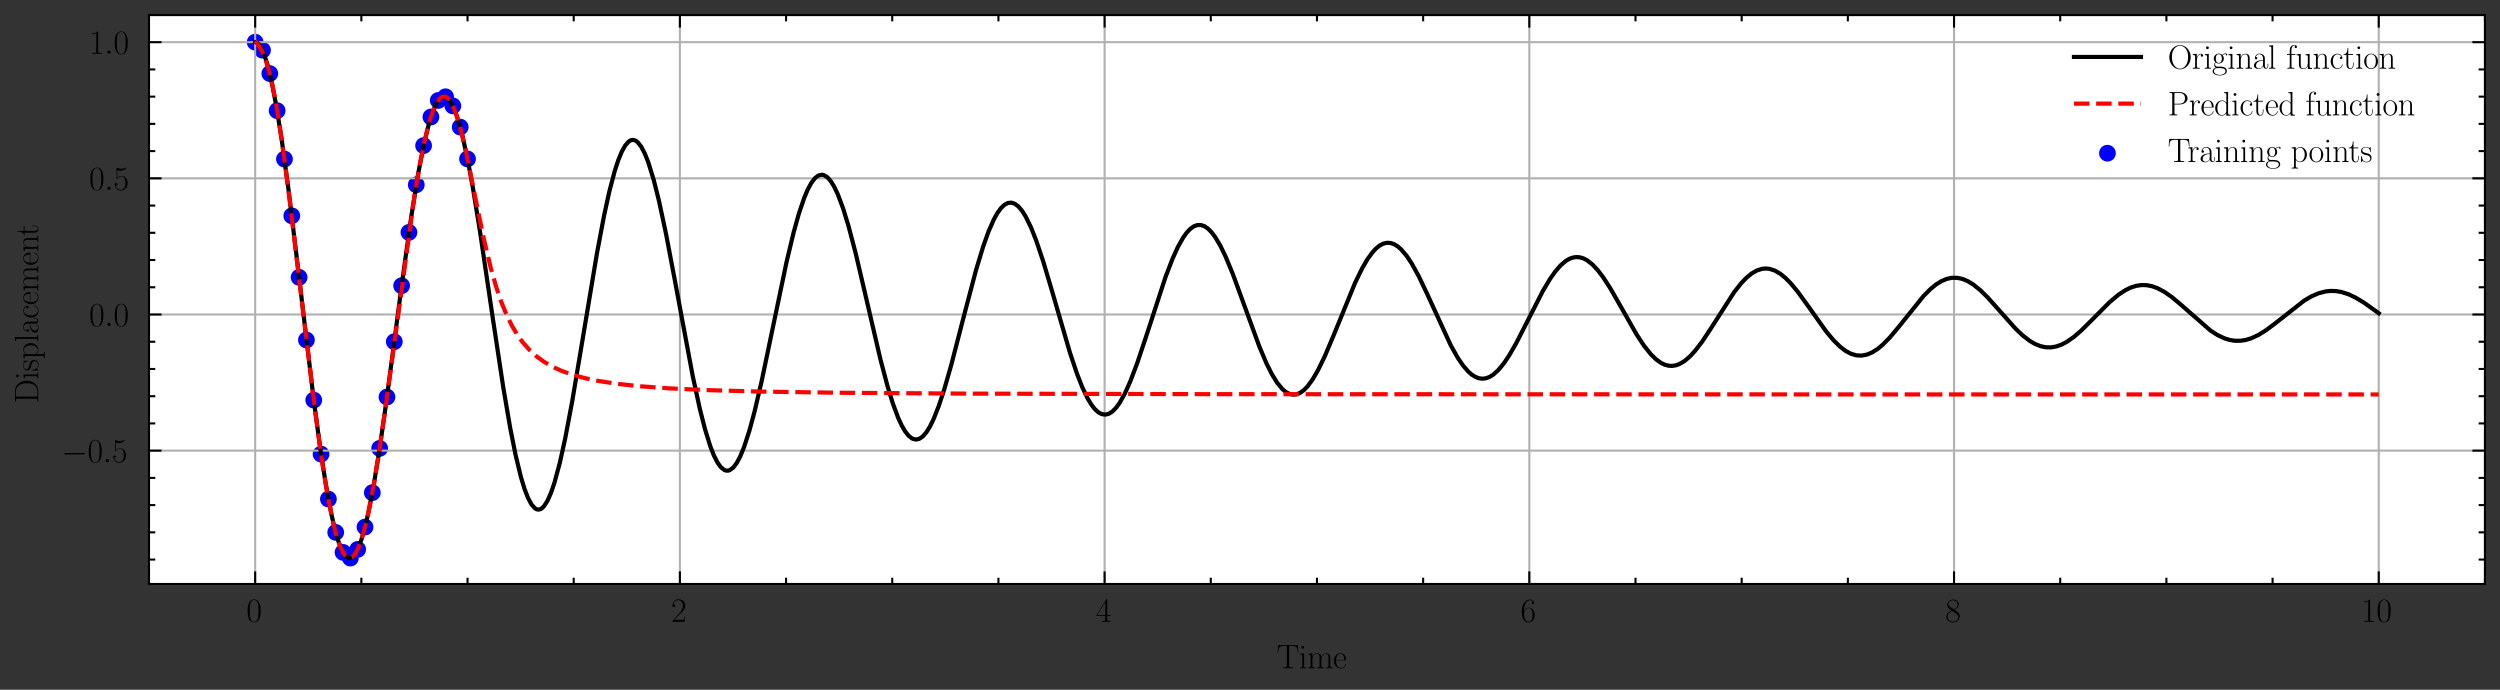 <?xml version="1.0" encoding="utf-8" standalone="no"?>
<!DOCTYPE svg PUBLIC "-//W3C//DTD SVG 1.1//EN"
  "http://www.w3.org/Graphics/SVG/1.1/DTD/svg11.dtd">
<svg xmlns:xlink="http://www.w3.org/1999/xlink" width="597.192pt" height="164.769pt" viewBox="0 0 597.192 164.769" xmlns="http://www.w3.org/2000/svg" version="1.1">
 <rect x="0" y="0" width="597.192" height="164.769" fill="#333333" stroke="none"/>
 <defs>
  <style type="text/css">*{stroke-linejoin: round; stroke-linecap: butt}</style>
 </defs>
 <g id="figure_1">
  <g id="patch_1">
   <path d="M 0 164.769 
L 597.192 164.769 
L 597.192 0 
L 0 0 
L 0 164.769 
z
" style="fill: none"/>
  </g>
  <g id="axes_1">
   <g id="patch_2">
    <path d="M 35.592 139.5 
L 593.592 139.5 
L 593.592 3.6 
L 35.592 3.6 
z
" style="fill: #ffffff"/>
   </g>
   <g id="PathCollection_1">
    <defs>
     <path id="m8d9baadbd4" d="M 0 1.5 
C 0.398 1.5 0.779 1.342 1.061 1.061 
C 1.342 0.779 1.5 0.398 1.5 0 
C 1.5 -0.398 1.342 -0.779 1.061 -1.061 
C 0.779 -1.342 0.398 -1.5 0 -1.5 
C -0.398 -1.5 -0.779 -1.342 -1.061 -1.061 
C -1.342 -0.779 -1.5 -0.398 -1.5 0 
C -1.5 0.398 -1.342 0.779 -1.061 1.061 
C -0.779 1.342 -0.398 1.5 0 1.5 
z
" style="stroke: #0000ff"/>
    </defs>
    <g clip-path="url(#pe5904d1771)">
     <use xlink:href="#m8d9baadbd4" x="60.955" y="10.077" style="fill: #0000ff; stroke: #0000ff"/>
     <use xlink:href="#m8d9baadbd4" x="62.705" y="11.99" style="fill: #0000ff; stroke: #0000ff"/>
     <use xlink:href="#m8d9baadbd4" x="64.454" y="17.574" style="fill: #0000ff; stroke: #0000ff"/>
     <use xlink:href="#m8d9baadbd4" x="66.203" y="26.437" style="fill: #0000ff; stroke: #0000ff"/>
     <use xlink:href="#m8d9baadbd4" x="67.952" y="38.005" style="fill: #0000ff; stroke: #0000ff"/>
     <use xlink:href="#m8d9baadbd4" x="69.701" y="51.552" style="fill: #0000ff; stroke: #0000ff"/>
     <use xlink:href="#m8d9baadbd4" x="71.451" y="66.25" style="fill: #0000ff; stroke: #0000ff"/>
     <use xlink:href="#m8d9baadbd4" x="73.2" y="81.218" style="fill: #0000ff; stroke: #0000ff"/>
     <use xlink:href="#m8d9baadbd4" x="74.949" y="95.572" style="fill: #0000ff; stroke: #0000ff"/>
     <use xlink:href="#m8d9baadbd4" x="76.698" y="108.482" style="fill: #0000ff; stroke: #0000ff"/>
     <use xlink:href="#m8d9baadbd4" x="78.448" y="119.215" style="fill: #0000ff; stroke: #0000ff"/>
     <use xlink:href="#m8d9baadbd4" x="80.197" y="127.178" style="fill: #0000ff; stroke: #0000ff"/>
     <use xlink:href="#m8d9baadbd4" x="81.946" y="131.952" style="fill: #0000ff; stroke: #0000ff"/>
     <use xlink:href="#m8d9baadbd4" x="83.695" y="133.312" style="fill: #0000ff; stroke: #0000ff"/>
     <use xlink:href="#m8d9baadbd4" x="85.444" y="131.236" style="fill: #0000ff; stroke: #0000ff"/>
     <use xlink:href="#m8d9baadbd4" x="87.194" y="125.904" style="fill: #0000ff; stroke: #0000ff"/>
     <use xlink:href="#m8d9baadbd4" x="88.943" y="117.685" style="fill: #0000ff; stroke: #0000ff"/>
     <use xlink:href="#m8d9baadbd4" x="90.692" y="107.11" style="fill: #0000ff; stroke: #0000ff"/>
     <use xlink:href="#m8d9baadbd4" x="92.441" y="94.841" style="fill: #0000ff; stroke: #0000ff"/>
     <use xlink:href="#m8d9baadbd4" x="94.19" y="81.624" style="fill: #0000ff; stroke: #0000ff"/>
     <use xlink:href="#m8d9baadbd4" x="95.94" y="68.252" style="fill: #0000ff; stroke: #0000ff"/>
     <use xlink:href="#m8d9baadbd4" x="97.689" y="55.513" style="fill: #0000ff; stroke: #0000ff"/>
     <use xlink:href="#m8d9baadbd4" x="99.438" y="44.141" style="fill: #0000ff; stroke: #0000ff"/>
     <use xlink:href="#m8d9baadbd4" x="101.187" y="34.781" style="fill: #0000ff; stroke: #0000ff"/>
     <use xlink:href="#m8d9baadbd4" x="102.937" y="27.947" style="fill: #0000ff; stroke: #0000ff"/>
     <use xlink:href="#m8d9baadbd4" x="104.686" y="23.997" style="fill: #0000ff; stroke: #0000ff"/>
     <use xlink:href="#m8d9baadbd4" x="106.435" y="23.113" style="fill: #0000ff; stroke: #0000ff"/>
     <use xlink:href="#m8d9baadbd4" x="108.184" y="25.296" style="fill: #0000ff; stroke: #0000ff"/>
     <use xlink:href="#m8d9baadbd4" x="109.933" y="30.363" style="fill: #0000ff; stroke: #0000ff"/>
     <use xlink:href="#m8d9baadbd4" x="111.683" y="37.97" style="fill: #0000ff; stroke: #0000ff"/>
    </g>
   </g>
   <g id="matplotlib.axis_1">
    <g id="xtick_1">
     <g id="line2d_1">
      <path d="M 60.955 139.5 
L 60.955 3.6 
" clip-path="url(#pe5904d1771)" style="fill: none; stroke: #b0b0b0; stroke-width: 0.5; stroke-linecap: square"/>
     </g>
     <g id="line2d_2">
      <defs>
       <path id="mce5a89cb84" d="M 0 0 
L 0 -3 
" style="stroke: #000000; stroke-width: 0.5"/>
      </defs>
      <g>
       <use xlink:href="#mce5a89cb84" x="60.955" y="139.5" style="stroke: #000000; stroke-width: 0.5"/>
      </g>
     </g>
     <g id="line2d_3">
      <defs>
       <path id="m18d034719a" d="M 0 0 
L 0 3 
" style="stroke: #000000; stroke-width: 0.5"/>
      </defs>
      <g>
       <use xlink:href="#m18d034719a" x="60.955" y="3.6" style="stroke: #000000; stroke-width: 0.5"/>
      </g>
     </g>
     <g id="text_1">
      <!-- $\mathdefault{0}$ -->
      <g transform="translate(58.838 148.535)scale(0.08 -0.08)">
       <defs>
        <path id="CMR17-30" d="M 2688 2025 
C 2688 2416 2682 3080 2413 3591 
C 2176 4039 1798 4198 1466 4198 
C 1158 4198 768 4058 525 3597 
C 269 3118 243 2524 243 2025 
C 243 1661 250 1106 448 619 
C 723 -39 1216 -128 1466 -128 
C 1760 -128 2208 -7 2470 600 
C 2662 1042 2688 1559 2688 2025 
z
M 1466 -26 
C 1056 -26 813 325 723 812 
C 653 1188 653 1738 653 2096 
C 653 2588 653 2997 736 3387 
C 858 3929 1216 4096 1466 4096 
C 1728 4096 2067 3923 2189 3400 
C 2272 3036 2278 2607 2278 2096 
C 2278 1680 2278 1169 2202 792 
C 2067 95 1690 -26 1466 -26 
z
" transform="scale(0.016)"/>
       </defs>
       <use xlink:href="#CMR17-30" transform="scale(0.996)"/>
      </g>
     </g>
    </g>
    <g id="xtick_2">
     <g id="line2d_4">
      <path d="M 162.41 139.5 
L 162.41 3.6 
" clip-path="url(#pe5904d1771)" style="fill: none; stroke: #b0b0b0; stroke-width: 0.5; stroke-linecap: square"/>
     </g>
     <g id="line2d_5">
      <g>
       <use xlink:href="#mce5a89cb84" x="162.41" y="139.5" style="stroke: #000000; stroke-width: 0.5"/>
      </g>
     </g>
     <g id="line2d_6">
      <g>
       <use xlink:href="#m18d034719a" x="162.41" y="3.6" style="stroke: #000000; stroke-width: 0.5"/>
      </g>
     </g>
     <g id="text_2">
      <!-- $\mathdefault{2}$ -->
      <g transform="translate(160.293 148.535)scale(0.08 -0.08)">
       <defs>
        <path id="CMR17-32" d="M 2669 989 
L 2554 989 
C 2490 536 2438 459 2413 420 
C 2381 369 1920 369 1830 369 
L 602 369 
C 832 619 1280 1072 1824 1597 
C 2214 1967 2669 2402 2669 3035 
C 2669 3790 2067 4224 1395 4224 
C 691 4224 262 3604 262 3030 
C 262 2780 448 2748 525 2748 
C 589 2748 781 2787 781 3010 
C 781 3207 614 3264 525 3264 
C 486 3264 448 3258 422 3245 
C 544 3790 915 4058 1306 4058 
C 1862 4058 2227 3617 2227 3035 
C 2227 2479 1901 2000 1536 1584 
L 262 146 
L 262 0 
L 2515 0 
L 2669 989 
z
" transform="scale(0.016)"/>
       </defs>
       <use xlink:href="#CMR17-32" transform="scale(0.996)"/>
      </g>
     </g>
    </g>
    <g id="xtick_3">
     <g id="line2d_7">
      <path d="M 263.864 139.5 
L 263.864 3.6 
" clip-path="url(#pe5904d1771)" style="fill: none; stroke: #b0b0b0; stroke-width: 0.5; stroke-linecap: square"/>
     </g>
     <g id="line2d_8">
      <g>
       <use xlink:href="#mce5a89cb84" x="263.864" y="139.5" style="stroke: #000000; stroke-width: 0.5"/>
      </g>
     </g>
     <g id="line2d_9">
      <g>
       <use xlink:href="#m18d034719a" x="263.864" y="3.6" style="stroke: #000000; stroke-width: 0.5"/>
      </g>
     </g>
     <g id="text_3">
      <!-- $\mathdefault{4}$ -->
      <g transform="translate(261.747 148.535)scale(0.08 -0.08)">
       <defs>
        <path id="CMR17-34" d="M 2150 4122 
C 2150 4256 2144 4256 2029 4256 
L 128 1254 
L 128 1088 
L 1779 1088 
L 1779 457 
C 1779 224 1766 160 1318 160 
L 1197 160 
L 1197 0 
C 1402 0 1747 0 1965 0 
C 2182 0 2528 0 2733 0 
L 2733 160 
L 2611 160 
C 2163 160 2150 224 2150 457 
L 2150 1088 
L 2803 1088 
L 2803 1254 
L 2150 1254 
L 2150 4122 
z
M 1798 3703 
L 1798 1254 
L 256 1254 
L 1798 3703 
z
" transform="scale(0.016)"/>
       </defs>
       <use xlink:href="#CMR17-34" transform="scale(0.996)"/>
      </g>
     </g>
    </g>
    <g id="xtick_4">
     <g id="line2d_10">
      <path d="M 365.319 139.5 
L 365.319 3.6 
" clip-path="url(#pe5904d1771)" style="fill: none; stroke: #b0b0b0; stroke-width: 0.5; stroke-linecap: square"/>
     </g>
     <g id="line2d_11">
      <g>
       <use xlink:href="#mce5a89cb84" x="365.319" y="139.5" style="stroke: #000000; stroke-width: 0.5"/>
      </g>
     </g>
     <g id="line2d_12">
      <g>
       <use xlink:href="#m18d034719a" x="365.319" y="3.6" style="stroke: #000000; stroke-width: 0.5"/>
      </g>
     </g>
     <g id="text_4">
      <!-- $\mathdefault{6}$ -->
      <g transform="translate(363.202 148.535)scale(0.08 -0.08)">
       <defs>
        <path id="CMR17-36" d="M 678 2176 
C 678 3690 1395 4032 1811 4032 
C 1946 4032 2272 4009 2400 3776 
C 2298 3776 2106 3776 2106 3553 
C 2106 3381 2246 3323 2336 3323 
C 2394 3323 2566 3348 2566 3560 
C 2566 3954 2246 4179 1805 4179 
C 1043 4179 243 3390 243 1984 
C 243 253 966 -128 1478 -128 
C 2099 -128 2688 427 2688 1283 
C 2688 2081 2170 2662 1517 2662 
C 1126 2662 838 2407 678 1960 
L 678 2176 
z
M 1478 25 
C 691 25 691 1200 691 1436 
C 691 1896 909 2560 1504 2560 
C 1613 2560 1926 2560 2138 2120 
C 2253 1870 2253 1609 2253 1289 
C 2253 944 2253 690 2118 434 
C 1978 171 1773 25 1478 25 
z
" transform="scale(0.016)"/>
       </defs>
       <use xlink:href="#CMR17-36" transform="scale(0.996)"/>
      </g>
     </g>
    </g>
    <g id="xtick_5">
     <g id="line2d_13">
      <path d="M 466.774 139.5 
L 466.774 3.6 
" clip-path="url(#pe5904d1771)" style="fill: none; stroke: #b0b0b0; stroke-width: 0.5; stroke-linecap: square"/>
     </g>
     <g id="line2d_14">
      <g>
       <use xlink:href="#mce5a89cb84" x="466.774" y="139.5" style="stroke: #000000; stroke-width: 0.5"/>
      </g>
     </g>
     <g id="line2d_15">
      <g>
       <use xlink:href="#m18d034719a" x="466.774" y="3.6" style="stroke: #000000; stroke-width: 0.5"/>
      </g>
     </g>
     <g id="text_5">
      <!-- $\mathdefault{8}$ -->
      <g transform="translate(464.656 148.535)scale(0.08 -0.08)">
       <defs>
        <path id="CMR17-38" d="M 1741 2264 
C 2144 2467 2554 2773 2554 3263 
C 2554 3841 1990 4179 1472 4179 
C 890 4179 378 3759 378 3180 
C 378 3021 416 2747 666 2505 
C 730 2442 998 2251 1171 2130 
C 883 1983 211 1634 211 934 
C 211 279 838 -128 1459 -128 
C 2144 -128 2720 362 2720 1010 
C 2720 1590 2330 1857 2074 2029 
L 1741 2264 
z
M 902 2822 
C 851 2854 595 3051 595 3351 
C 595 3739 998 4032 1459 4032 
C 1965 4032 2336 3676 2336 3262 
C 2336 2669 1670 2331 1638 2331 
C 1632 2331 1626 2331 1574 2370 
L 902 2822 
z
M 2080 1519 
C 2176 1449 2483 1240 2483 851 
C 2483 381 2010 25 1472 25 
C 890 25 448 438 448 940 
C 448 1443 838 1862 1280 2060 
L 2080 1519 
z
" transform="scale(0.016)"/>
       </defs>
       <use xlink:href="#CMR17-38" transform="scale(0.996)"/>
      </g>
     </g>
    </g>
    <g id="xtick_6">
     <g id="line2d_16">
      <path d="M 568.228 139.5 
L 568.228 3.6 
" clip-path="url(#pe5904d1771)" style="fill: none; stroke: #b0b0b0; stroke-width: 0.5; stroke-linecap: square"/>
     </g>
     <g id="line2d_17">
      <g>
       <use xlink:href="#mce5a89cb84" x="568.228" y="139.5" style="stroke: #000000; stroke-width: 0.5"/>
      </g>
     </g>
     <g id="line2d_18">
      <g>
       <use xlink:href="#m18d034719a" x="568.228" y="3.6" style="stroke: #000000; stroke-width: 0.5"/>
      </g>
     </g>
     <g id="text_6">
      <!-- $\mathdefault{10}$ -->
      <g transform="translate(563.994 148.535)scale(0.08 -0.08)">
       <defs>
        <path id="CMR17-31" d="M 1702 4058 
C 1702 4192 1696 4192 1606 4192 
C 1357 3916 979 3827 621 3827 
C 602 3827 570 3827 563 3808 
C 557 3795 557 3782 557 3648 
C 755 3648 1088 3686 1344 3839 
L 1344 461 
C 1344 236 1331 160 781 160 
L 589 160 
L 589 0 
C 896 0 1216 0 1523 0 
C 1830 0 2150 0 2458 0 
L 2458 160 
L 2266 160 
C 1715 160 1702 230 1702 458 
L 1702 4058 
z
" transform="scale(0.016)"/>
       </defs>
       <use xlink:href="#CMR17-31" transform="scale(0.996)"/>
       <use xlink:href="#CMR17-30" transform="translate(45.69 0)scale(0.996)"/>
      </g>
     </g>
    </g>
    <g id="xtick_7">
     <g id="line2d_19">
      <defs>
       <path id="m855a60066c" d="M 0 0 
L 0 -1.5 
" style="stroke: #000000; stroke-width: 0.5"/>
      </defs>
      <g>
       <use xlink:href="#m855a60066c" x="86.319" y="139.5" style="stroke: #000000; stroke-width: 0.5"/>
      </g>
     </g>
     <g id="line2d_20">
      <defs>
       <path id="mecff36297f" d="M 0 0 
L 0 1.5 
" style="stroke: #000000; stroke-width: 0.5"/>
      </defs>
      <g>
       <use xlink:href="#mecff36297f" x="86.319" y="3.6" style="stroke: #000000; stroke-width: 0.5"/>
      </g>
     </g>
    </g>
    <g id="xtick_8">
     <g id="line2d_21">
      <g>
       <use xlink:href="#m855a60066c" x="111.683" y="139.5" style="stroke: #000000; stroke-width: 0.5"/>
      </g>
     </g>
     <g id="line2d_22">
      <g>
       <use xlink:href="#mecff36297f" x="111.683" y="3.6" style="stroke: #000000; stroke-width: 0.5"/>
      </g>
     </g>
    </g>
    <g id="xtick_9">
     <g id="line2d_23">
      <g>
       <use xlink:href="#m855a60066c" x="137.046" y="139.5" style="stroke: #000000; stroke-width: 0.5"/>
      </g>
     </g>
     <g id="line2d_24">
      <g>
       <use xlink:href="#mecff36297f" x="137.046" y="3.6" style="stroke: #000000; stroke-width: 0.5"/>
      </g>
     </g>
    </g>
    <g id="xtick_10">
     <g id="line2d_25">
      <g>
       <use xlink:href="#m855a60066c" x="187.774" y="139.5" style="stroke: #000000; stroke-width: 0.5"/>
      </g>
     </g>
     <g id="line2d_26">
      <g>
       <use xlink:href="#mecff36297f" x="187.774" y="3.6" style="stroke: #000000; stroke-width: 0.5"/>
      </g>
     </g>
    </g>
    <g id="xtick_11">
     <g id="line2d_27">
      <g>
       <use xlink:href="#m855a60066c" x="213.137" y="139.5" style="stroke: #000000; stroke-width: 0.5"/>
      </g>
     </g>
     <g id="line2d_28">
      <g>
       <use xlink:href="#mecff36297f" x="213.137" y="3.6" style="stroke: #000000; stroke-width: 0.5"/>
      </g>
     </g>
    </g>
    <g id="xtick_12">
     <g id="line2d_29">
      <g>
       <use xlink:href="#m855a60066c" x="238.501" y="139.5" style="stroke: #000000; stroke-width: 0.5"/>
      </g>
     </g>
     <g id="line2d_30">
      <g>
       <use xlink:href="#mecff36297f" x="238.501" y="3.6" style="stroke: #000000; stroke-width: 0.5"/>
      </g>
     </g>
    </g>
    <g id="xtick_13">
     <g id="line2d_31">
      <g>
       <use xlink:href="#m855a60066c" x="289.228" y="139.5" style="stroke: #000000; stroke-width: 0.5"/>
      </g>
     </g>
     <g id="line2d_32">
      <g>
       <use xlink:href="#mecff36297f" x="289.228" y="3.6" style="stroke: #000000; stroke-width: 0.5"/>
      </g>
     </g>
    </g>
    <g id="xtick_14">
     <g id="line2d_33">
      <g>
       <use xlink:href="#m855a60066c" x="314.592" y="139.5" style="stroke: #000000; stroke-width: 0.5"/>
      </g>
     </g>
     <g id="line2d_34">
      <g>
       <use xlink:href="#mecff36297f" x="314.592" y="3.6" style="stroke: #000000; stroke-width: 0.5"/>
      </g>
     </g>
    </g>
    <g id="xtick_15">
     <g id="line2d_35">
      <g>
       <use xlink:href="#m855a60066c" x="339.955" y="139.5" style="stroke: #000000; stroke-width: 0.5"/>
      </g>
     </g>
     <g id="line2d_36">
      <g>
       <use xlink:href="#mecff36297f" x="339.955" y="3.6" style="stroke: #000000; stroke-width: 0.5"/>
      </g>
     </g>
    </g>
    <g id="xtick_16">
     <g id="line2d_37">
      <g>
       <use xlink:href="#m855a60066c" x="390.683" y="139.5" style="stroke: #000000; stroke-width: 0.5"/>
      </g>
     </g>
     <g id="line2d_38">
      <g>
       <use xlink:href="#mecff36297f" x="390.683" y="3.6" style="stroke: #000000; stroke-width: 0.5"/>
      </g>
     </g>
    </g>
    <g id="xtick_17">
     <g id="line2d_39">
      <g>
       <use xlink:href="#m855a60066c" x="416.046" y="139.5" style="stroke: #000000; stroke-width: 0.5"/>
      </g>
     </g>
     <g id="line2d_40">
      <g>
       <use xlink:href="#mecff36297f" x="416.046" y="3.6" style="stroke: #000000; stroke-width: 0.5"/>
      </g>
     </g>
    </g>
    <g id="xtick_18">
     <g id="line2d_41">
      <g>
       <use xlink:href="#m855a60066c" x="441.41" y="139.5" style="stroke: #000000; stroke-width: 0.5"/>
      </g>
     </g>
     <g id="line2d_42">
      <g>
       <use xlink:href="#mecff36297f" x="441.41" y="3.6" style="stroke: #000000; stroke-width: 0.5"/>
      </g>
     </g>
    </g>
    <g id="xtick_19">
     <g id="line2d_43">
      <g>
       <use xlink:href="#m855a60066c" x="492.137" y="139.5" style="stroke: #000000; stroke-width: 0.5"/>
      </g>
     </g>
     <g id="line2d_44">
      <g>
       <use xlink:href="#mecff36297f" x="492.137" y="3.6" style="stroke: #000000; stroke-width: 0.5"/>
      </g>
     </g>
    </g>
    <g id="xtick_20">
     <g id="line2d_45">
      <g>
       <use xlink:href="#m855a60066c" x="517.501" y="139.5" style="stroke: #000000; stroke-width: 0.5"/>
      </g>
     </g>
     <g id="line2d_46">
      <g>
       <use xlink:href="#mecff36297f" x="517.501" y="3.6" style="stroke: #000000; stroke-width: 0.5"/>
      </g>
     </g>
    </g>
    <g id="xtick_21">
     <g id="line2d_47">
      <g>
       <use xlink:href="#m855a60066c" x="542.864" y="139.5" style="stroke: #000000; stroke-width: 0.5"/>
      </g>
     </g>
     <g id="line2d_48">
      <g>
       <use xlink:href="#mecff36297f" x="542.864" y="3.6" style="stroke: #000000; stroke-width: 0.5"/>
      </g>
     </g>
    </g>
    <g id="xtick_22">
     <g id="line2d_49">
      <g>
       <use xlink:href="#m855a60066c" x="593.592" y="139.5" style="stroke: #000000; stroke-width: 0.5"/>
      </g>
     </g>
     <g id="line2d_50">
      <g>
       <use xlink:href="#mecff36297f" x="593.592" y="3.6" style="stroke: #000000; stroke-width: 0.5"/>
      </g>
     </g>
    </g>
    <g id="text_7">
     <!-- Time -->
     <g transform="translate(304.947 159.619)scale(0.08 -0.08)">
      <defs>
       <path id="CMR17-54" d="M 3981 4326 
L 288 4326 
L 179 2918 
L 294 2918 
C 378 3976 467 4160 1453 4160 
C 1568 4160 1754 4160 1805 4154 
C 1926 4135 1926 4058 1926 3912 
L 1926 459 
C 1926 230 1907 160 1376 160 
L 1197 160 
L 1197 0 
C 1504 0 1824 0 2138 0 
C 2451 0 2771 0 3078 0 
L 3078 160 
L 2899 160 
C 2368 160 2349 230 2349 459 
L 2349 3912 
C 2349 4052 2349 4129 2464 4154 
C 2515 4160 2701 4160 2816 4160 
C 3795 4160 3891 3976 3974 2918 
L 4090 2918 
L 3981 4326 
z
" transform="scale(0.016)"/>
       <path id="CMR17-69" d="M 992 3909 
C 992 4049 877 4170 730 4170 
C 589 4170 467 4056 467 3909 
C 467 3769 582 3648 730 3648 
C 870 3648 992 3763 992 3909 
z
M 243 2706 
L 243 2541 
C 602 2541 653 2502 653 2197 
L 653 427 
C 653 184 627 153 218 153 
L 218 -13 
C 371 0 646 0 806 0 
C 960 0 1222 0 1370 -13 
L 1370 153 
C 992 153 979 191 979 420 
L 979 2776 
L 243 2706 
z
" transform="scale(0.016)"/>
       <path id="CMR17-6d" d="M 4326 1933 
C 4326 2252 4269 2790 3507 2790 
C 3072 2790 2771 2496 2656 2151 
L 2650 2151 
C 2573 2676 2195 2790 1837 2790 
C 1331 2790 1069 2400 973 2144 
L 966 2144 
L 966 2790 
L 211 2720 
L 211 2554 
C 589 2554 646 2515 646 2208 
L 646 428 
C 646 184 621 153 211 153 
L 211 -13 
C 365 0 646 0 813 0 
C 979 0 1267 0 1421 -13 
L 1421 153 
C 1011 153 986 178 986 428 
L 986 1658 
C 986 2247 1344 2688 1792 2688 
C 2266 2688 2317 2266 2317 1958 
L 2317 428 
C 2317 184 2291 153 1882 153 
L 1882 -13 
C 2035 0 2317 0 2483 0 
C 2650 0 2938 0 3091 -13 
L 3091 153 
C 2682 153 2656 178 2656 428 
L 2656 1658 
C 2656 2247 3014 2688 3462 2688 
C 3936 2688 3987 2266 3987 1958 
L 3987 428 
C 3987 184 3962 153 3552 153 
L 3552 -13 
C 3706 0 3987 0 4154 0 
C 4320 0 4608 0 4762 -13 
L 4762 153 
C 4352 153 4326 178 4326 428 
L 4326 1933 
z
" transform="scale(0.016)"/>
       <path id="CMR17-65" d="M 2438 1472 
C 2464 1498 2464 1511 2464 1576 
C 2464 2238 2118 2816 1389 2816 
C 710 2816 173 2169 173 1383 
C 173 551 781 -64 1459 -64 
C 2176 -64 2458 607 2458 740 
C 2458 784 2419 784 2406 784 
C 2362 784 2355 771 2330 696 
C 2189 265 1837 51 1504 51 
C 1229 51 954 203 781 480 
C 582 803 582 1176 582 1472 
L 2438 1472 
z
M 589 1568 
C 634 2505 1126 2714 1382 2714 
C 1818 2714 2112 2297 2118 1568 
L 589 1568 
z
" transform="scale(0.016)"/>
      </defs>
      <use xlink:href="#CMR17-54" transform="scale(0.996)"/>
      <use xlink:href="#CMR17-69" transform="translate(66.51 0)scale(0.996)"/>
      <use xlink:href="#CMR17-6d" transform="translate(91.381 0)scale(0.996)"/>
      <use xlink:href="#CMR17-65" transform="translate(168.301 0)scale(0.996)"/>
     </g>
    </g>
   </g>
   <g id="matplotlib.axis_2">
    <g id="ytick_1">
     <g id="line2d_51">
      <path d="M 35.592 107.65 
L 593.592 107.65 
" clip-path="url(#pe5904d1771)" style="fill: none; stroke: #b0b0b0; stroke-width: 0.5; stroke-linecap: square"/>
     </g>
     <g id="line2d_52">
      <defs>
       <path id="mdb0092d292" d="M 0 0 
L 3 0 
" style="stroke: #000000; stroke-width: 0.5"/>
      </defs>
      <g>
       <use xlink:href="#mdb0092d292" x="35.592" y="107.65" style="stroke: #000000; stroke-width: 0.5"/>
      </g>
     </g>
     <g id="line2d_53">
      <defs>
       <path id="m5d584e231f" d="M 0 0 
L -3 0 
" style="stroke: #000000; stroke-width: 0.5"/>
      </defs>
      <g>
       <use xlink:href="#m5d584e231f" x="593.592" y="107.65" style="stroke: #000000; stroke-width: 0.5"/>
      </g>
     </g>
     <g id="text_8">
      <!-- $\mathdefault{−0.5}$ -->
      <g transform="translate(14.685 110.417)scale(0.08 -0.08)">
       <defs>
        <path id="CMSY10-0" d="M 4218 1472 
C 4326 1472 4442 1472 4442 1600 
C 4442 1728 4326 1728 4218 1728 
L 755 1728 
C 646 1728 531 1728 531 1600 
C 531 1472 646 1472 755 1472 
L 4218 1472 
z
" transform="scale(0.016)"/>
        <path id="CMMI12-3a" d="M 1178 307 
C 1178 492 1024 619 870 619 
C 685 619 557 466 557 313 
C 557 128 710 0 864 0 
C 1050 0 1178 153 1178 307 
z
" transform="scale(0.016)"/>
        <path id="CMR17-35" d="M 730 3692 
C 794 3666 1056 3584 1325 3584 
C 1920 3584 2246 3911 2432 4100 
C 2432 4157 2432 4192 2394 4192 
C 2387 4192 2374 4192 2323 4163 
C 2099 4058 1837 3973 1517 3973 
C 1325 3973 1037 3999 723 4139 
C 653 4171 640 4171 634 4171 
C 602 4171 595 4164 595 4037 
L 595 2203 
C 595 2089 595 2057 659 2057 
C 691 2057 704 2070 736 2114 
C 941 2401 1222 2522 1542 2522 
C 1766 2522 2246 2382 2246 1289 
C 2246 1085 2246 715 2054 421 
C 1894 159 1645 25 1370 25 
C 947 25 518 320 403 814 
C 429 807 480 795 506 795 
C 589 795 749 840 749 1038 
C 749 1210 627 1280 506 1280 
C 358 1280 262 1190 262 1011 
C 262 454 704 -128 1382 -128 
C 2042 -128 2669 440 2669 1264 
C 2669 2030 2170 2624 1549 2624 
C 1222 2624 947 2503 730 2274 
L 730 3692 
z
" transform="scale(0.016)"/>
       </defs>
       <use xlink:href="#CMSY10-0" transform="scale(0.996)"/>
       <use xlink:href="#CMR17-30" transform="translate(77.487 0)scale(0.996)"/>
       <use xlink:href="#CMMI12-3a" transform="translate(123.178 0)scale(0.996)"/>
       <use xlink:href="#CMR17-35" transform="translate(150.275 0)scale(0.996)"/>
      </g>
     </g>
    </g>
    <g id="ytick_2">
     <g id="line2d_54">
      <path d="M 35.592 75.126 
L 593.592 75.126 
" clip-path="url(#pe5904d1771)" style="fill: none; stroke: #b0b0b0; stroke-width: 0.5; stroke-linecap: square"/>
     </g>
     <g id="line2d_55">
      <g>
       <use xlink:href="#mdb0092d292" x="35.592" y="75.126" style="stroke: #000000; stroke-width: 0.5"/>
      </g>
     </g>
     <g id="line2d_56">
      <g>
       <use xlink:href="#m5d584e231f" x="593.592" y="75.126" style="stroke: #000000; stroke-width: 0.5"/>
      </g>
     </g>
     <g id="text_9">
      <!-- $\mathdefault{0.0}$ -->
      <g transform="translate(21.271 77.893)scale(0.08 -0.08)">
       <use xlink:href="#CMR17-30" transform="scale(0.996)"/>
       <use xlink:href="#CMMI12-3a" transform="translate(45.69 0)scale(0.996)"/>
       <use xlink:href="#CMR17-30" transform="translate(72.788 0)scale(0.996)"/>
      </g>
     </g>
    </g>
    <g id="ytick_3">
     <g id="line2d_57">
      <path d="M 35.592 42.601 
L 593.592 42.601 
" clip-path="url(#pe5904d1771)" style="fill: none; stroke: #b0b0b0; stroke-width: 0.5; stroke-linecap: square"/>
     </g>
     <g id="line2d_58">
      <g>
       <use xlink:href="#mdb0092d292" x="35.592" y="42.601" style="stroke: #000000; stroke-width: 0.5"/>
      </g>
     </g>
     <g id="line2d_59">
      <g>
       <use xlink:href="#m5d584e231f" x="593.592" y="42.601" style="stroke: #000000; stroke-width: 0.5"/>
      </g>
     </g>
     <g id="text_10">
      <!-- $\mathdefault{0.5}$ -->
      <g transform="translate(21.271 45.369)scale(0.08 -0.08)">
       <use xlink:href="#CMR17-30" transform="scale(0.996)"/>
       <use xlink:href="#CMMI12-3a" transform="translate(45.69 0)scale(0.996)"/>
       <use xlink:href="#CMR17-35" transform="translate(72.788 0)scale(0.996)"/>
      </g>
     </g>
    </g>
    <g id="ytick_4">
     <g id="line2d_60">
      <path d="M 35.592 10.077 
L 593.592 10.077 
" clip-path="url(#pe5904d1771)" style="fill: none; stroke: #b0b0b0; stroke-width: 0.5; stroke-linecap: square"/>
     </g>
     <g id="line2d_61">
      <g>
       <use xlink:href="#mdb0092d292" x="35.592" y="10.077" style="stroke: #000000; stroke-width: 0.5"/>
      </g>
     </g>
     <g id="line2d_62">
      <g>
       <use xlink:href="#m5d584e231f" x="593.592" y="10.077" style="stroke: #000000; stroke-width: 0.5"/>
      </g>
     </g>
     <g id="text_11">
      <!-- $\mathdefault{1.0}$ -->
      <g transform="translate(21.271 12.844)scale(0.08 -0.08)">
       <use xlink:href="#CMR17-31" transform="scale(0.996)"/>
       <use xlink:href="#CMMI12-3a" transform="translate(45.69 0)scale(0.996)"/>
       <use xlink:href="#CMR17-30" transform="translate(72.788 0)scale(0.996)"/>
      </g>
     </g>
    </g>
    <g id="ytick_5">
     <g id="line2d_63">
      <defs>
       <path id="m1c3fcb6a80" d="M 0 0 
L 1.5 0 
" style="stroke: #000000; stroke-width: 0.5"/>
      </defs>
      <g>
       <use xlink:href="#m1c3fcb6a80" x="35.592" y="133.67" style="stroke: #000000; stroke-width: 0.5"/>
      </g>
     </g>
     <g id="line2d_64">
      <defs>
       <path id="md1d6d3b38c" d="M 0 0 
L -1.5 0 
" style="stroke: #000000; stroke-width: 0.5"/>
      </defs>
      <g>
       <use xlink:href="#md1d6d3b38c" x="593.592" y="133.67" style="stroke: #000000; stroke-width: 0.5"/>
      </g>
     </g>
    </g>
    <g id="ytick_6">
     <g id="line2d_65">
      <g>
       <use xlink:href="#m1c3fcb6a80" x="35.592" y="127.165" style="stroke: #000000; stroke-width: 0.5"/>
      </g>
     </g>
     <g id="line2d_66">
      <g>
       <use xlink:href="#md1d6d3b38c" x="593.592" y="127.165" style="stroke: #000000; stroke-width: 0.5"/>
      </g>
     </g>
    </g>
    <g id="ytick_7">
     <g id="line2d_67">
      <g>
       <use xlink:href="#m1c3fcb6a80" x="35.592" y="120.66" style="stroke: #000000; stroke-width: 0.5"/>
      </g>
     </g>
     <g id="line2d_68">
      <g>
       <use xlink:href="#md1d6d3b38c" x="593.592" y="120.66" style="stroke: #000000; stroke-width: 0.5"/>
      </g>
     </g>
    </g>
    <g id="ytick_8">
     <g id="line2d_69">
      <g>
       <use xlink:href="#m1c3fcb6a80" x="35.592" y="114.155" style="stroke: #000000; stroke-width: 0.5"/>
      </g>
     </g>
     <g id="line2d_70">
      <g>
       <use xlink:href="#md1d6d3b38c" x="593.592" y="114.155" style="stroke: #000000; stroke-width: 0.5"/>
      </g>
     </g>
    </g>
    <g id="ytick_9">
     <g id="line2d_71">
      <g>
       <use xlink:href="#m1c3fcb6a80" x="35.592" y="101.145" style="stroke: #000000; stroke-width: 0.5"/>
      </g>
     </g>
     <g id="line2d_72">
      <g>
       <use xlink:href="#md1d6d3b38c" x="593.592" y="101.145" style="stroke: #000000; stroke-width: 0.5"/>
      </g>
     </g>
    </g>
    <g id="ytick_10">
     <g id="line2d_73">
      <g>
       <use xlink:href="#m1c3fcb6a80" x="35.592" y="94.64" style="stroke: #000000; stroke-width: 0.5"/>
      </g>
     </g>
     <g id="line2d_74">
      <g>
       <use xlink:href="#md1d6d3b38c" x="593.592" y="94.64" style="stroke: #000000; stroke-width: 0.5"/>
      </g>
     </g>
    </g>
    <g id="ytick_11">
     <g id="line2d_75">
      <g>
       <use xlink:href="#m1c3fcb6a80" x="35.592" y="88.135" style="stroke: #000000; stroke-width: 0.5"/>
      </g>
     </g>
     <g id="line2d_76">
      <g>
       <use xlink:href="#md1d6d3b38c" x="593.592" y="88.135" style="stroke: #000000; stroke-width: 0.5"/>
      </g>
     </g>
    </g>
    <g id="ytick_12">
     <g id="line2d_77">
      <g>
       <use xlink:href="#m1c3fcb6a80" x="35.592" y="81.631" style="stroke: #000000; stroke-width: 0.5"/>
      </g>
     </g>
     <g id="line2d_78">
      <g>
       <use xlink:href="#md1d6d3b38c" x="593.592" y="81.631" style="stroke: #000000; stroke-width: 0.5"/>
      </g>
     </g>
    </g>
    <g id="ytick_13">
     <g id="line2d_79">
      <g>
       <use xlink:href="#m1c3fcb6a80" x="35.592" y="68.621" style="stroke: #000000; stroke-width: 0.5"/>
      </g>
     </g>
     <g id="line2d_80">
      <g>
       <use xlink:href="#md1d6d3b38c" x="593.592" y="68.621" style="stroke: #000000; stroke-width: 0.5"/>
      </g>
     </g>
    </g>
    <g id="ytick_14">
     <g id="line2d_81">
      <g>
       <use xlink:href="#m1c3fcb6a80" x="35.592" y="62.116" style="stroke: #000000; stroke-width: 0.5"/>
      </g>
     </g>
     <g id="line2d_82">
      <g>
       <use xlink:href="#md1d6d3b38c" x="593.592" y="62.116" style="stroke: #000000; stroke-width: 0.5"/>
      </g>
     </g>
    </g>
    <g id="ytick_15">
     <g id="line2d_83">
      <g>
       <use xlink:href="#m1c3fcb6a80" x="35.592" y="55.611" style="stroke: #000000; stroke-width: 0.5"/>
      </g>
     </g>
     <g id="line2d_84">
      <g>
       <use xlink:href="#md1d6d3b38c" x="593.592" y="55.611" style="stroke: #000000; stroke-width: 0.5"/>
      </g>
     </g>
    </g>
    <g id="ytick_16">
     <g id="line2d_85">
      <g>
       <use xlink:href="#m1c3fcb6a80" x="35.592" y="49.106" style="stroke: #000000; stroke-width: 0.5"/>
      </g>
     </g>
     <g id="line2d_86">
      <g>
       <use xlink:href="#md1d6d3b38c" x="593.592" y="49.106" style="stroke: #000000; stroke-width: 0.5"/>
      </g>
     </g>
    </g>
    <g id="ytick_17">
     <g id="line2d_87">
      <g>
       <use xlink:href="#m1c3fcb6a80" x="35.592" y="36.096" style="stroke: #000000; stroke-width: 0.5"/>
      </g>
     </g>
     <g id="line2d_88">
      <g>
       <use xlink:href="#md1d6d3b38c" x="593.592" y="36.096" style="stroke: #000000; stroke-width: 0.5"/>
      </g>
     </g>
    </g>
    <g id="ytick_18">
     <g id="line2d_89">
      <g>
       <use xlink:href="#m1c3fcb6a80" x="35.592" y="29.592" style="stroke: #000000; stroke-width: 0.5"/>
      </g>
     </g>
     <g id="line2d_90">
      <g>
       <use xlink:href="#md1d6d3b38c" x="593.592" y="29.592" style="stroke: #000000; stroke-width: 0.5"/>
      </g>
     </g>
    </g>
    <g id="ytick_19">
     <g id="line2d_91">
      <g>
       <use xlink:href="#m1c3fcb6a80" x="35.592" y="23.087" style="stroke: #000000; stroke-width: 0.5"/>
      </g>
     </g>
     <g id="line2d_92">
      <g>
       <use xlink:href="#md1d6d3b38c" x="593.592" y="23.087" style="stroke: #000000; stroke-width: 0.5"/>
      </g>
     </g>
    </g>
    <g id="ytick_20">
     <g id="line2d_93">
      <g>
       <use xlink:href="#m1c3fcb6a80" x="35.592" y="16.582" style="stroke: #000000; stroke-width: 0.5"/>
      </g>
     </g>
     <g id="line2d_94">
      <g>
       <use xlink:href="#md1d6d3b38c" x="593.592" y="16.582" style="stroke: #000000; stroke-width: 0.5"/>
      </g>
     </g>
    </g>
    <g id="text_12">
     <!-- Displacement -->
     <g transform="translate(9.135 96.33)rotate(-90)scale(0.08 -0.08)">
      <defs>
       <path id="CMR17-44" d="M 333 4352 
L 333 4186 
C 774 4186 845 4186 845 3900 
L 845 452 
C 845 166 774 166 333 166 
L 333 0 
L 2368 0 
C 3398 0 4224 943 4224 2141 
C 4224 3346 3411 4352 2368 4352 
L 333 4352 
z
M 1523 166 
C 1267 166 1254 197 1254 414 
L 1254 3938 
C 1254 4155 1267 4186 1523 4186 
L 2240 4186 
C 2771 4186 3750 3874 3750 2141 
C 3750 1242 3488 879 3366 707 
C 3213 510 2848 166 2240 166 
L 1523 166 
z
" transform="scale(0.016)"/>
       <path id="CMR17-73" d="M 1978 2697 
C 1978 2813 1971 2819 1933 2819 
C 1907 2819 1901 2813 1824 2717 
C 1805 2691 1747 2626 1728 2601 
C 1523 2819 1235 2819 1126 2819 
C 416 2819 160 2447 160 2076 
C 160 1498 813 1365 998 1325 
C 1402 1243 1542 1217 1677 1101 
C 1760 1025 1901 884 1901 654 
C 1901 384 1747 38 1158 38 
C 602 38 403 460 288 1021 
C 269 1110 269 1117 218 1117 
C 166 1117 160 1110 160 983 
L 160 63 
C 160 -51 166 -58 205 -58 
C 237 -58 243 -51 275 0 
C 314 57 410 211 448 276 
C 576 103 800 -64 1158 -64 
C 1792 -64 2131 283 2131 784 
C 2131 1112 1958 1285 1875 1362 
C 1683 1561 1459 1606 1190 1657 
C 838 1735 390 1825 390 2217 
C 390 2383 480 2737 1126 2737 
C 1811 2737 1850 2094 1862 1888 
C 1869 1856 1901 1849 1920 1849 
C 1978 1849 1978 1869 1978 1978 
L 1978 2697 
z
" transform="scale(0.016)"/>
       <path id="CMR17-70" d="M 1408 -1063 
C 998 -1063 973 -1037 973 -789 
L 973 402 
C 1158 134 1427 -38 1766 -38 
C 2406 -38 3053 523 3053 1388 
C 3053 2191 2496 2802 1837 2802 
C 1453 2802 1139 2592 960 2338 
L 960 2802 
L 198 2732 
L 198 2567 
C 576 2567 634 2528 634 2223 
L 634 -789 
C 634 -1031 608 -1063 198 -1063 
L 198 -1228 
C 352 -1216 634 -1216 800 -1216 
C 966 -1216 1254 -1216 1408 -1228 
L 1408 -1063 
z
M 973 2012 
C 973 2102 973 2235 1222 2471 
C 1254 2497 1472 2688 1792 2688 
C 2259 2688 2643 2108 2643 1382 
C 2643 656 2234 64 1728 64 
C 1498 64 1248 172 1056 472 
C 973 612 973 650 973 752 
L 973 2012 
z
" transform="scale(0.016)"/>
       <path id="CMR17-6c" d="M 979 4396 
L 218 4326 
L 218 4160 
C 595 4160 653 4122 653 3817 
L 653 426 
C 653 184 627 153 218 153 
L 218 -13 
C 371 0 653 0 813 0 
C 979 0 1261 0 1414 -13 
L 1414 153 
C 1005 153 979 178 979 426 
L 979 4396 
z
" transform="scale(0.016)"/>
       <path id="CMR17-61" d="M 2304 1653 
C 2304 2072 2304 2294 2035 2543 
C 1798 2752 1523 2816 1306 2816 
C 800 2816 435 2407 435 1971 
C 435 1728 627 1728 666 1728 
C 749 1728 896 1778 896 1954 
C 896 2112 774 2181 666 2181 
C 640 2181 608 2174 589 2168 
C 723 2592 1069 2714 1293 2714 
C 1613 2714 1965 2429 1965 1885 
L 1965 1600 
C 1587 1600 1133 1549 774 1357 
C 371 1133 256 813 256 570 
C 256 77 832 -64 1171 -64 
C 1523 -64 1850 139 1990 511 
C 2003 233 2182 -18 2464 -18 
C 2598 -18 2938 70 2938 567 
L 2938 920 
L 2822 920 
L 2822 562 
C 2822 178 2650 128 2566 128 
C 2304 128 2304 458 2304 738 
L 2304 1653 
z
M 1965 870 
C 1965 317 1568 38 1216 38 
C 896 38 646 275 646 570 
C 646 761 730 1100 1101 1305 
C 1408 1478 1760 1504 1965 1504 
L 1965 870 
z
" transform="scale(0.016)"/>
       <path id="CMR17-63" d="M 2234 2240 
C 2112 2240 1933 2240 1933 2017 
C 1933 1838 2080 1787 2163 1787 
C 2208 1787 2394 1807 2394 2024 
C 2394 2467 1958 2803 1466 2803 
C 787 2803 211 2178 211 1363 
C 211 516 813 -64 1466 -64 
C 2259 -64 2458 677 2458 748 
C 2458 774 2451 793 2406 793 
C 2362 793 2355 787 2330 703 
C 2163 180 1798 51 1523 51 
C 1114 51 621 427 621 1369 
C 621 2338 1094 2688 1472 2688 
C 1722 2688 2093 2573 2234 2240 
z
" transform="scale(0.016)"/>
       <path id="CMR17-6e" d="M 2656 1933 
C 2656 2259 2592 2790 1837 2790 
C 1331 2790 1069 2400 973 2144 
L 966 2144 
L 966 2790 
L 211 2720 
L 211 2554 
C 589 2554 646 2515 646 2208 
L 646 428 
C 646 184 621 153 211 153 
L 211 -13 
C 365 0 646 0 813 0 
C 979 0 1267 0 1421 -13 
L 1421 153 
C 1011 153 986 178 986 428 
L 986 1658 
C 986 2247 1344 2688 1792 2688 
C 2266 2688 2317 2266 2317 1958 
L 2317 428 
C 2317 184 2291 153 1882 153 
L 1882 -13 
C 2035 0 2317 0 2483 0 
C 2650 0 2938 0 3091 -13 
L 3091 153 
C 2682 153 2656 178 2656 428 
L 2656 1933 
z
" transform="scale(0.016)"/>
       <path id="CMR17-74" d="M 966 2560 
L 1862 2560 
L 1862 2725 
L 966 2725 
L 966 3904 
L 851 3904 
C 838 3245 614 2668 70 2668 
L 70 2560 
L 627 2560 
L 627 771 
C 627 650 627 -64 1370 -64 
C 1747 -64 1965 306 1965 777 
L 1965 1140 
L 1850 1140 
L 1850 783 
C 1850 344 1677 51 1408 51 
C 1222 51 966 178 966 758 
L 966 2560 
z
" transform="scale(0.016)"/>
      </defs>
      <use xlink:href="#CMR17-44" transform="scale(0.996)"/>
      <use xlink:href="#CMR17-69" transform="translate(70.394 0)scale(0.996)"/>
      <use xlink:href="#CMR17-73" transform="translate(95.265 0)scale(0.996)"/>
      <use xlink:href="#CMR17-70" transform="translate(131.066 0)scale(0.996)"/>
      <use xlink:href="#CMR17-6c" transform="translate(181.961 0)scale(0.996)"/>
      <use xlink:href="#CMR17-61" transform="translate(206.832 0)scale(0.996)"/>
      <use xlink:href="#CMR17-63" transform="translate(252.523 0)scale(0.996)"/>
      <use xlink:href="#CMR17-65" transform="translate(293.009 0)scale(0.996)"/>
      <use xlink:href="#CMR17-6d" transform="translate(333.494 0)scale(0.996)"/>
      <use xlink:href="#CMR17-65" transform="translate(410.414 0)scale(0.996)"/>
      <use xlink:href="#CMR17-6e" transform="translate(450.899 0)scale(0.996)"/>
      <use xlink:href="#CMR17-74" transform="translate(499.192 0)scale(0.996)"/>
     </g>
    </g>
   </g>
   <g id="line2d_95">
    <path d="M 60.955 10.077 
L 61.378 10.19 
L 61.802 10.528 
L 62.225 11.088 
L 63.071 12.865 
L 63.917 15.489 
L 64.763 18.916 
L 66.032 25.443 
L 67.302 33.429 
L 68.994 45.885 
L 71.532 66.95 
L 74.917 95.319 
L 76.609 107.872 
L 77.879 116.002 
L 79.148 122.763 
L 79.994 126.412 
L 80.84 129.321 
L 81.686 131.456 
L 82.532 132.794 
L 82.956 133.16 
L 83.379 133.323 
L 83.802 133.283 
L 84.225 133.042 
L 84.648 132.6 
L 85.494 131.128 
L 86.34 128.893 
L 87.186 125.932 
L 88.032 122.293 
L 89.302 115.687 
L 90.571 107.905 
L 92.263 96.145 
L 96.071 67.265 
L 98.186 52.109 
L 99.879 41.571 
L 101.148 34.965 
L 102.417 29.688 
L 103.263 26.982 
L 104.11 24.965 
L 104.956 23.659 
L 105.379 23.276 
L 105.802 23.075 
L 106.225 23.056 
L 106.648 23.217 
L 107.071 23.558 
L 107.917 24.77 
L 108.763 26.668 
L 109.61 29.221 
L 110.456 32.388 
L 111.725 38.181 
L 112.994 45.048 
L 114.687 55.481 
L 117.648 75.536 
L 120.187 92.339 
L 121.879 102.254 
L 123.148 108.63 
L 124.417 113.888 
L 125.264 116.696 
L 126.11 118.905 
L 126.956 120.49 
L 127.802 121.435 
L 128.225 121.664 
L 128.648 121.73 
L 129.071 121.635 
L 129.494 121.378 
L 129.917 120.963 
L 130.764 119.662 
L 131.61 117.755 
L 132.456 115.275 
L 133.725 110.565 
L 134.994 104.815 
L 136.687 95.862 
L 139.225 80.75 
L 142.61 60.444 
L 144.302 51.477 
L 145.571 45.68 
L 146.841 40.867 
L 147.687 38.276 
L 148.533 36.216 
L 149.379 34.712 
L 150.225 33.779 
L 150.648 33.53 
L 151.071 33.426 
L 151.494 33.468 
L 151.918 33.653 
L 152.341 33.982 
L 153.187 35.062 
L 154.033 36.687 
L 154.879 38.831 
L 156.148 42.942 
L 157.418 48.001 
L 159.11 55.925 
L 161.225 67.071 
L 165.456 89.736 
L 167.148 97.562 
L 168.418 102.558 
L 169.687 106.64 
L 170.533 108.796 
L 171.379 110.469 
L 172.225 111.638 
L 173.072 112.292 
L 173.495 112.425 
L 173.918 112.427 
L 174.341 112.3 
L 175.187 111.661 
L 176.033 110.523 
L 176.879 108.904 
L 177.725 106.831 
L 178.995 102.943 
L 180.264 98.24 
L 181.956 90.975 
L 184.495 78.811 
L 187.879 62.624 
L 189.572 55.542 
L 190.841 50.996 
L 192.11 47.255 
L 192.956 45.262 
L 193.802 43.699 
L 194.649 42.583 
L 195.495 41.928 
L 196.341 41.737 
L 196.764 41.815 
L 197.61 42.317 
L 198.456 43.269 
L 199.302 44.654 
L 200.149 46.449 
L 201.418 49.847 
L 202.687 53.987 
L 204.379 60.422 
L 206.918 71.262 
L 210.303 85.798 
L 211.995 92.202 
L 213.264 96.336 
L 214.533 99.762 
L 215.38 101.602 
L 216.226 103.06 
L 217.072 104.12 
L 217.918 104.769 
L 218.764 105.004 
L 219.61 104.822 
L 220.456 104.232 
L 221.303 103.243 
L 222.149 101.873 
L 222.995 100.145 
L 224.264 96.94 
L 225.533 93.098 
L 227.226 87.206 
L 230.187 75.752 
L 233.149 64.524 
L 234.841 58.936 
L 236.11 55.374 
L 237.38 52.47 
L 238.226 50.941 
L 239.072 49.758 
L 239.918 48.937 
L 240.764 48.485 
L 241.61 48.405 
L 242.457 48.696 
L 243.303 49.35 
L 244.149 50.355 
L 244.995 51.695 
L 246.264 54.284 
L 247.534 57.487 
L 249.226 62.527 
L 251.341 69.645 
L 255.572 84.204 
L 257.264 89.261 
L 258.534 92.502 
L 259.803 95.164 
L 260.649 96.579 
L 261.495 97.685 
L 262.341 98.469 
L 263.188 98.924 
L 264.034 99.046 
L 264.88 98.836 
L 265.726 98.3 
L 266.572 97.447 
L 267.418 96.292 
L 268.688 94.036 
L 269.957 91.221 
L 271.649 86.764 
L 273.765 80.43 
L 278.418 66.169 
L 280.111 61.762 
L 281.38 58.975 
L 282.649 56.724 
L 283.495 55.553 
L 284.342 54.662 
L 285.188 54.062 
L 286.034 53.759 
L 286.88 53.753 
L 287.726 54.044 
L 288.572 54.624 
L 289.418 55.482 
L 290.265 56.606 
L 291.534 58.747 
L 292.803 61.371 
L 294.495 65.465 
L 297.034 72.394 
L 300.842 82.817 
L 302.534 86.808 
L 303.803 89.346 
L 305.072 91.412 
L 306.342 92.946 
L 307.188 93.654 
L 308.034 94.099 
L 308.88 94.277 
L 309.726 94.189 
L 310.572 93.838 
L 311.419 93.231 
L 312.265 92.379 
L 313.534 90.671 
L 314.803 88.502 
L 316.496 85.021 
L 318.611 80.012 
L 323.688 67.584 
L 325.38 64.111 
L 326.65 61.932 
L 327.919 60.19 
L 328.765 59.296 
L 329.611 58.628 
L 330.457 58.194 
L 331.303 57.998 
L 332.15 58.04 
L 332.996 58.319 
L 333.842 58.828 
L 334.688 59.558 
L 335.957 61.041 
L 337.227 62.943 
L 338.919 66.018 
L 341.034 70.47 
L 346.534 82.451 
L 348.227 85.467 
L 349.496 87.33 
L 350.765 88.792 
L 351.611 89.522 
L 352.457 90.048 
L 353.304 90.362 
L 354.15 90.463 
L 354.996 90.351 
L 355.842 90.029 
L 356.688 89.504 
L 357.957 88.354 
L 359.227 86.809 
L 360.496 84.92 
L 362.188 81.977 
L 364.727 77.007 
L 368.534 69.546 
L 370.227 66.697 
L 371.496 64.888 
L 372.765 63.419 
L 374.034 62.331 
L 374.881 61.833 
L 375.727 61.522 
L 376.573 61.403 
L 377.419 61.475 
L 378.265 61.734 
L 379.111 62.177 
L 380.381 63.168 
L 381.65 64.517 
L 382.919 66.178 
L 384.611 68.783 
L 387.15 73.211 
L 390.958 79.91 
L 392.65 82.489 
L 394.342 84.62 
L 395.612 85.859 
L 396.881 86.749 
L 397.727 87.136 
L 398.573 87.355 
L 399.419 87.402 
L 400.265 87.279 
L 401.112 86.989 
L 402.381 86.252 
L 403.65 85.18 
L 404.919 83.809 
L 406.612 81.598 
L 408.727 78.402 
L 414.227 69.825 
L 415.919 67.673 
L 417.189 66.346 
L 418.458 65.308 
L 419.727 64.587 
L 420.996 64.203 
L 421.842 64.137 
L 422.689 64.224 
L 423.958 64.635 
L 425.227 65.366 
L 426.496 66.391 
L 427.766 67.674 
L 429.458 69.712 
L 431.996 73.221 
L 436.227 79.172 
L 437.92 81.206 
L 439.612 82.873 
L 440.881 83.829 
L 442.15 84.504 
L 443.42 84.879 
L 444.689 84.946 
L 445.958 84.709 
L 447.227 84.177 
L 448.496 83.37 
L 449.766 82.318 
L 451.458 80.596 
L 453.573 78.073 
L 459.497 70.699 
L 461.189 69.007 
L 462.458 67.973 
L 463.727 67.174 
L 464.997 66.632 
L 466.266 66.36 
L 467.535 66.363 
L 468.804 66.638 
L 470.074 67.173 
L 471.343 67.948 
L 473.035 69.308 
L 474.727 70.964 
L 477.266 73.793 
L 481.497 78.536 
L 483.189 80.14 
L 484.881 81.441 
L 486.151 82.178 
L 487.42 82.688 
L 488.689 82.956 
L 489.958 82.978 
L 491.228 82.756 
L 492.497 82.3 
L 493.766 81.627 
L 495.458 80.434 
L 497.151 78.97 
L 499.689 76.451 
L 503.92 72.192 
L 506.035 70.415 
L 507.728 69.304 
L 508.997 68.69 
L 510.266 68.284 
L 511.535 68.095 
L 512.805 68.126 
L 514.074 68.374 
L 515.343 68.829 
L 517.035 69.727 
L 518.728 70.906 
L 520.843 72.669 
L 528.036 78.96 
L 529.728 80.042 
L 531.42 80.837 
L 532.689 81.22 
L 533.959 81.409 
L 535.228 81.401 
L 536.497 81.198 
L 537.766 80.809 
L 539.459 80.027 
L 541.151 78.989 
L 543.266 77.425 
L 550.459 71.778 
L 552.151 70.791 
L 553.843 70.059 
L 555.536 69.618 
L 556.805 69.489 
L 558.074 69.538 
L 559.343 69.759 
L 561.036 70.306 
L 562.728 71.109 
L 564.843 72.397 
L 567.805 74.518 
L 568.228 74.833 
L 568.228 74.833 
" clip-path="url(#pe5904d1771)" style="fill: none; stroke: #000000; stroke-linecap: square"/>
   </g>
   <g id="line2d_96">
    <path d="M 60.955 9.777 
L 61.802 10.854 
L 62.648 12.351 
L 63.494 14.411 
L 64.34 17.186 
L 65.186 20.786 
L 66.032 25.244 
L 67.302 33.367 
L 68.994 46.078 
L 71.955 70.664 
L 75.34 98.612 
L 77.032 110.818 
L 78.302 118.554 
L 79.571 124.794 
L 80.417 128.04 
L 81.263 130.521 
L 82.109 132.221 
L 82.532 132.775 
L 82.956 133.132 
L 83.379 133.29 
L 83.802 133.251 
L 84.225 133.014 
L 84.648 132.582 
L 85.494 131.134 
L 86.34 128.924 
L 87.186 125.982 
L 88.032 122.347 
L 89.302 115.724 
L 90.571 107.91 
L 92.263 96.122 
L 99.033 46.642 
L 100.302 39.234 
L 101.571 33.037 
L 102.417 29.674 
L 103.263 26.972 
L 104.11 24.961 
L 104.956 23.656 
L 105.379 23.272 
L 105.802 23.069 
L 106.225 23.046 
L 106.648 23.204 
L 107.071 23.543 
L 107.494 24.062 
L 108.34 25.634 
L 109.186 27.893 
L 110.033 30.787 
L 111.302 36.125 
L 113.417 46.553 
L 115.533 56.882 
L 117.225 63.978 
L 118.494 68.431 
L 119.763 72.165 
L 121.033 75.266 
L 122.302 77.833 
L 123.571 79.959 
L 124.84 81.728 
L 126.533 83.645 
L 128.225 85.172 
L 129.917 86.403 
L 132.033 87.628 
L 134.148 88.594 
L 136.687 89.503 
L 139.648 90.316 
L 143.033 91.018 
L 147.264 91.665 
L 152.764 92.258 
L 159.533 92.751 
L 168.841 93.186 
L 181.533 93.539 
L 200.572 93.821 
L 231.033 94.026 
L 288.995 94.157 
L 440.881 94.219 
L 568.228 94.228 
L 568.228 94.228 
" clip-path="url(#pe5904d1771)" style="fill: none; stroke-dasharray: 3.7,1.6; stroke-dashoffset: 0; stroke: #ff0000"/>
   </g>
   <g id="patch_3">
    <path d="M 35.592 139.5 
L 35.592 3.6 
" style="fill: none; stroke: #000000; stroke-width: 0.5; stroke-linejoin: miter; stroke-linecap: square"/>
   </g>
   <g id="patch_4">
    <path d="M 593.592 139.5 
L 593.592 3.6 
" style="fill: none; stroke: #000000; stroke-width: 0.5; stroke-linejoin: miter; stroke-linecap: square"/>
   </g>
   <g id="patch_5">
    <path d="M 35.592 139.5 
L 593.592 139.5 
" style="fill: none; stroke: #000000; stroke-width: 0.5; stroke-linejoin: miter; stroke-linecap: square"/>
   </g>
   <g id="patch_6">
    <path d="M 35.592 3.6 
L 593.592 3.6 
" style="fill: none; stroke: #000000; stroke-width: 0.5; stroke-linejoin: miter; stroke-linecap: square"/>
   </g>
   <g id="legend_1">
    <g id="line2d_97">
     <path d="M 495.419 13.6 
L 503.419 13.6 
L 511.419 13.6 
" style="fill: none; stroke: #000000; stroke-linecap: square"/>
    </g>
    <g id="text_13">
     <!-- Original function -->
     <g transform="translate(517.819 16.4)scale(0.08 -0.08)">
      <defs>
       <path id="CMR17-4f" d="M 4307 2135 
C 4307 3437 3366 4416 2304 4416 
C 1216 4416 294 3424 294 2135 
C 294 845 1229 -128 2298 -128 
C 3392 -128 4307 864 4307 2135 
z
M 2304 -13 
C 1574 -13 781 711 781 2217 
C 781 3716 1651 4301 2298 4301 
C 2976 4301 3821 3698 3821 2217 
C 3821 686 3008 -13 2304 -13 
z
" transform="scale(0.016)"/>
       <path id="CMR17-72" d="M 960 1497 
C 960 2112 1222 2688 1702 2688 
C 1747 2688 1792 2682 1837 2662 
C 1837 2662 1696 2617 1696 2452 
C 1696 2298 1818 2234 1914 2234 
C 1990 2234 2131 2279 2131 2458 
C 2131 2663 1926 2790 1709 2790 
C 1222 2790 1011 2317 947 2093 
L 941 2093 
L 941 2790 
L 198 2720 
L 198 2554 
C 576 2554 634 2515 634 2208 
L 634 428 
C 634 184 608 153 198 153 
L 198 -13 
C 352 0 646 0 813 0 
C 998 0 1325 0 1498 -13 
L 1498 153 
C 1037 153 960 153 960 440 
L 960 1497 
z
" transform="scale(0.016)"/>
       <path id="CMR17-67" d="M 710 1164 
C 832 1068 1043 960 1299 960 
C 1805 960 2240 1357 2240 1888 
C 2240 2054 2189 2310 1997 2509 
C 2176 2692 2438 2752 2586 2752 
C 2611 2752 2650 2752 2682 2734 
C 2656 2728 2598 2703 2598 2605 
C 2598 2527 2656 2471 2739 2471 
C 2835 2471 2886 2533 2886 2614 
C 2886 2731 2790 2854 2586 2854 
C 2330 2854 2106 2738 1926 2580 
C 1734 2753 1504 2816 1299 2816 
C 794 2816 358 2419 358 1888 
C 358 1522 570 1292 634 1228 
C 442 1004 442 743 442 711 
C 442 545 506 302 723 168 
C 390 85 128 -169 128 -486 
C 128 -943 736 -1280 1466 -1280 
C 2170 -1280 2803 -956 2803 -479 
C 2803 384 1856 384 1363 384 
C 1216 384 954 384 922 391 
C 723 423 589 602 589 826 
C 589 883 589 1024 710 1164 
z
M 1299 1068 
C 736 1068 736 1760 736 1889 
C 736 2016 736 2708 1299 2708 
C 1862 2708 1862 2016 1862 1889 
C 1862 1760 1862 1068 1299 1068 
z
M 1466 -1171 
C 826 -1171 384 -835 384 -486 
C 384 -289 493 -105 634 -4 
C 794 104 858 104 1293 104 
C 1818 104 2547 104 2547 -486 
C 2547 -835 2106 -1171 1466 -1171 
z
" transform="scale(0.016)"/>
       <path id="CMR17-66" d="M 979 2560 
L 1709 2560 
L 1709 2725 
L 966 2725 
L 966 3494 
C 966 4022 1235 4352 1510 4352 
C 1594 4352 1690 4327 1754 4282 
C 1702 4269 1568 4225 1568 4067 
C 1568 3901 1696 3850 1786 3850 
C 1875 3850 2003 3901 2003 4067 
C 2003 4308 1773 4454 1517 4454 
C 1152 4454 653 4156 653 3481 
L 653 2725 
L 141 2725 
L 141 2560 
L 653 2560 
L 653 427 
C 653 184 627 153 218 153 
L 218 -13 
C 371 0 666 0 832 0 
C 1018 0 1344 0 1517 -13 
L 1517 153 
C 1056 153 979 153 979 439 
L 979 2560 
z
" transform="scale(0.016)"/>
       <path id="CMR17-75" d="M 1882 2693 
L 1882 2528 
C 2259 2528 2317 2489 2317 2186 
L 2317 1032 
C 2317 500 2029 38 1555 38 
C 1030 38 986 348 986 678 
L 986 2763 
L 211 2693 
L 211 2528 
C 467 2528 640 2528 646 2274 
L 646 1058 
C 646 633 646 361 813 183 
C 896 101 1056 -64 1517 -64 
C 2061 -64 2272 377 2323 506 
L 2330 506 
L 2330 -63 
L 3091 -63 
L 3091 128 
C 2714 128 2656 166 2656 473 
L 2656 2763 
L 1882 2693 
z
" transform="scale(0.016)"/>
       <path id="CMR17-6f" d="M 2758 1356 
C 2758 2176 2163 2816 1466 2816 
C 768 2816 173 2176 173 1356 
C 173 551 768 -64 1466 -64 
C 2163 -64 2758 551 2758 1356 
z
M 1466 51 
C 1165 51 909 230 762 480 
C 602 767 582 1126 582 1408 
C 582 1677 595 2010 762 2298 
C 890 2509 1139 2714 1466 2714 
C 1754 2714 1997 2554 2150 2330 
C 2349 2029 2349 1607 2349 1408 
C 2349 1158 2336 775 2163 467 
C 1984 173 1709 51 1466 51 
z
" transform="scale(0.016)"/>
      </defs>
      <use xlink:href="#CMR17-4f" transform="scale(0.996)"/>
      <use xlink:href="#CMR17-72" transform="translate(71.715 0)scale(0.996)"/>
      <use xlink:href="#CMR17-69" transform="translate(106.996 0)scale(0.996)"/>
      <use xlink:href="#CMR17-67" transform="translate(131.867 0)scale(0.996)"/>
      <use xlink:href="#CMR17-69" transform="translate(177.557 0)scale(0.996)"/>
      <use xlink:href="#CMR17-6e" transform="translate(202.428 0)scale(0.996)"/>
      <use xlink:href="#CMR17-61" transform="translate(253.324 0)scale(0.996)"/>
      <use xlink:href="#CMR17-6c" transform="translate(299.014 0)scale(0.996)"/>
      <use xlink:href="#CMR17-66" transform="translate(353.961 0)scale(0.996)"/>
      <use xlink:href="#CMR17-75" transform="translate(381.435 0)scale(0.996)"/>
      <use xlink:href="#CMR17-6e" transform="translate(432.33 0)scale(0.996)"/>
      <use xlink:href="#CMR17-63" transform="translate(483.225 0)scale(0.996)"/>
      <use xlink:href="#CMR17-74" transform="translate(523.711 0)scale(0.996)"/>
      <use xlink:href="#CMR17-69" transform="translate(558.992 0)scale(0.996)"/>
      <use xlink:href="#CMR17-6f" transform="translate(583.863 0)scale(0.996)"/>
      <use xlink:href="#CMR17-6e" transform="translate(629.553 0)scale(0.996)"/>
     </g>
    </g>
    <g id="line2d_98">
     <path d="M 495.419 24.75 
L 503.419 24.75 
L 511.419 24.75 
" style="fill: none; stroke-dasharray: 3.7,1.6; stroke-dashoffset: 0; stroke: #ff0000"/>
    </g>
    <g id="text_14">
     <!-- Predicted function -->
     <g transform="translate(517.819 27.55)scale(0.08 -0.08)">
      <defs>
       <path id="CMR17-50" d="M 1267 2042 
L 2291 2042 
C 3117 2042 3718 2578 3718 3184 
C 3718 3791 3130 4352 2291 4352 
L 333 4352 
L 333 4186 
C 774 4186 845 4186 845 3899 
L 845 446 
C 845 160 774 160 333 160 
L 333 0 
C 518 0 858 0 1056 0 
C 1254 0 1594 0 1779 0 
L 1779 160 
C 1338 160 1267 160 1267 446 
L 1267 2042 
z
M 1254 2176 
L 1254 3938 
C 1254 4155 1267 4186 1523 4186 
L 2170 4186 
C 2995 4186 3232 3714 3232 3184 
C 3232 2604 2950 2176 2170 2176 
L 1254 2176 
z
" transform="scale(0.016)"/>
       <path id="CMR17-64" d="M 1869 4326 
L 1869 4160 
C 2246 4160 2304 4122 2304 3820 
L 2304 2345 
C 2278 2377 2016 2790 1498 2790 
C 845 2790 211 2208 211 1364 
C 211 525 806 -64 1434 -64 
C 1978 -64 2259 337 2291 380 
L 2291 -63 
L 3066 -63 
L 3066 128 
C 2688 128 2630 166 2630 473 
L 2630 4396 
L 1869 4326 
z
M 2291 755 
C 2291 563 2176 390 2029 262 
C 1811 70 1594 38 1472 38 
C 1286 38 621 134 621 1356 
C 621 2612 1363 2688 1530 2688 
C 1824 2688 2061 2522 2208 2291 
C 2291 2157 2291 2138 2291 2023 
L 2291 755 
z
" transform="scale(0.016)"/>
      </defs>
      <use xlink:href="#CMR17-50" transform="scale(0.996)"/>
      <use xlink:href="#CMR17-72" transform="translate(62.586 0)scale(0.996)"/>
      <use xlink:href="#CMR17-65" transform="translate(97.867 0)scale(0.996)"/>
      <use xlink:href="#CMR17-64" transform="translate(138.353 0)scale(0.996)"/>
      <use xlink:href="#CMR17-69" transform="translate(189.248 0)scale(0.996)"/>
      <use xlink:href="#CMR17-63" transform="translate(214.119 0)scale(0.996)"/>
      <use xlink:href="#CMR17-74" transform="translate(254.605 0)scale(0.996)"/>
      <use xlink:href="#CMR17-65" transform="translate(289.886 0)scale(0.996)"/>
      <use xlink:href="#CMR17-64" transform="translate(330.371 0)scale(0.996)"/>
      <use xlink:href="#CMR17-66" transform="translate(411.343 0)scale(0.996)"/>
      <use xlink:href="#CMR17-75" transform="translate(438.816 0)scale(0.996)"/>
      <use xlink:href="#CMR17-6e" transform="translate(489.711 0)scale(0.996)"/>
      <use xlink:href="#CMR17-63" transform="translate(540.607 0)scale(0.996)"/>
      <use xlink:href="#CMR17-74" transform="translate(581.092 0)scale(0.996)"/>
      <use xlink:href="#CMR17-69" transform="translate(616.373 0)scale(0.996)"/>
      <use xlink:href="#CMR17-6f" transform="translate(641.244 0)scale(0.996)"/>
      <use xlink:href="#CMR17-6e" transform="translate(686.935 0)scale(0.996)"/>
     </g>
    </g>
    <g id="PathCollection_2">
     <g>
      <use xlink:href="#m8d9baadbd4" x="503.419" y="36.599" style="fill: #0000ff; stroke: #0000ff"/>
     </g>
    </g>
    <g id="text_15">
     <!-- Training points -->
     <g transform="translate(517.819 38.699)scale(0.08 -0.08)">
      <use xlink:href="#CMR17-54" transform="scale(0.996)"/>
      <use xlink:href="#CMR17-72" transform="translate(58.703 0)scale(0.996)"/>
      <use xlink:href="#CMR17-61" transform="translate(93.983 0)scale(0.996)"/>
      <use xlink:href="#CMR17-69" transform="translate(139.674 0)scale(0.996)"/>
      <use xlink:href="#CMR17-6e" transform="translate(164.545 0)scale(0.996)"/>
      <use xlink:href="#CMR17-69" transform="translate(215.44 0)scale(0.996)"/>
      <use xlink:href="#CMR17-6e" transform="translate(240.311 0)scale(0.996)"/>
      <use xlink:href="#CMR17-67" transform="translate(291.207 0)scale(0.996)"/>
      <use xlink:href="#CMR17-70" transform="translate(366.973 0)scale(0.996)"/>
      <use xlink:href="#CMR17-6f" transform="translate(420.471 0)scale(0.996)"/>
      <use xlink:href="#CMR17-69" transform="translate(466.161 0)scale(0.996)"/>
      <use xlink:href="#CMR17-6e" transform="translate(491.033 0)scale(0.996)"/>
      <use xlink:href="#CMR17-74" transform="translate(539.325 0)scale(0.996)"/>
      <use xlink:href="#CMR17-73" transform="translate(574.606 0)scale(0.996)"/>
     </g>
    </g>
   </g>
  </g>
 </g>
 <defs>
  <clipPath id="pe5904d1771">
   <rect x="35.592" y="3.6" width="558" height="135.9"/>
  </clipPath>
 </defs>
</svg>
